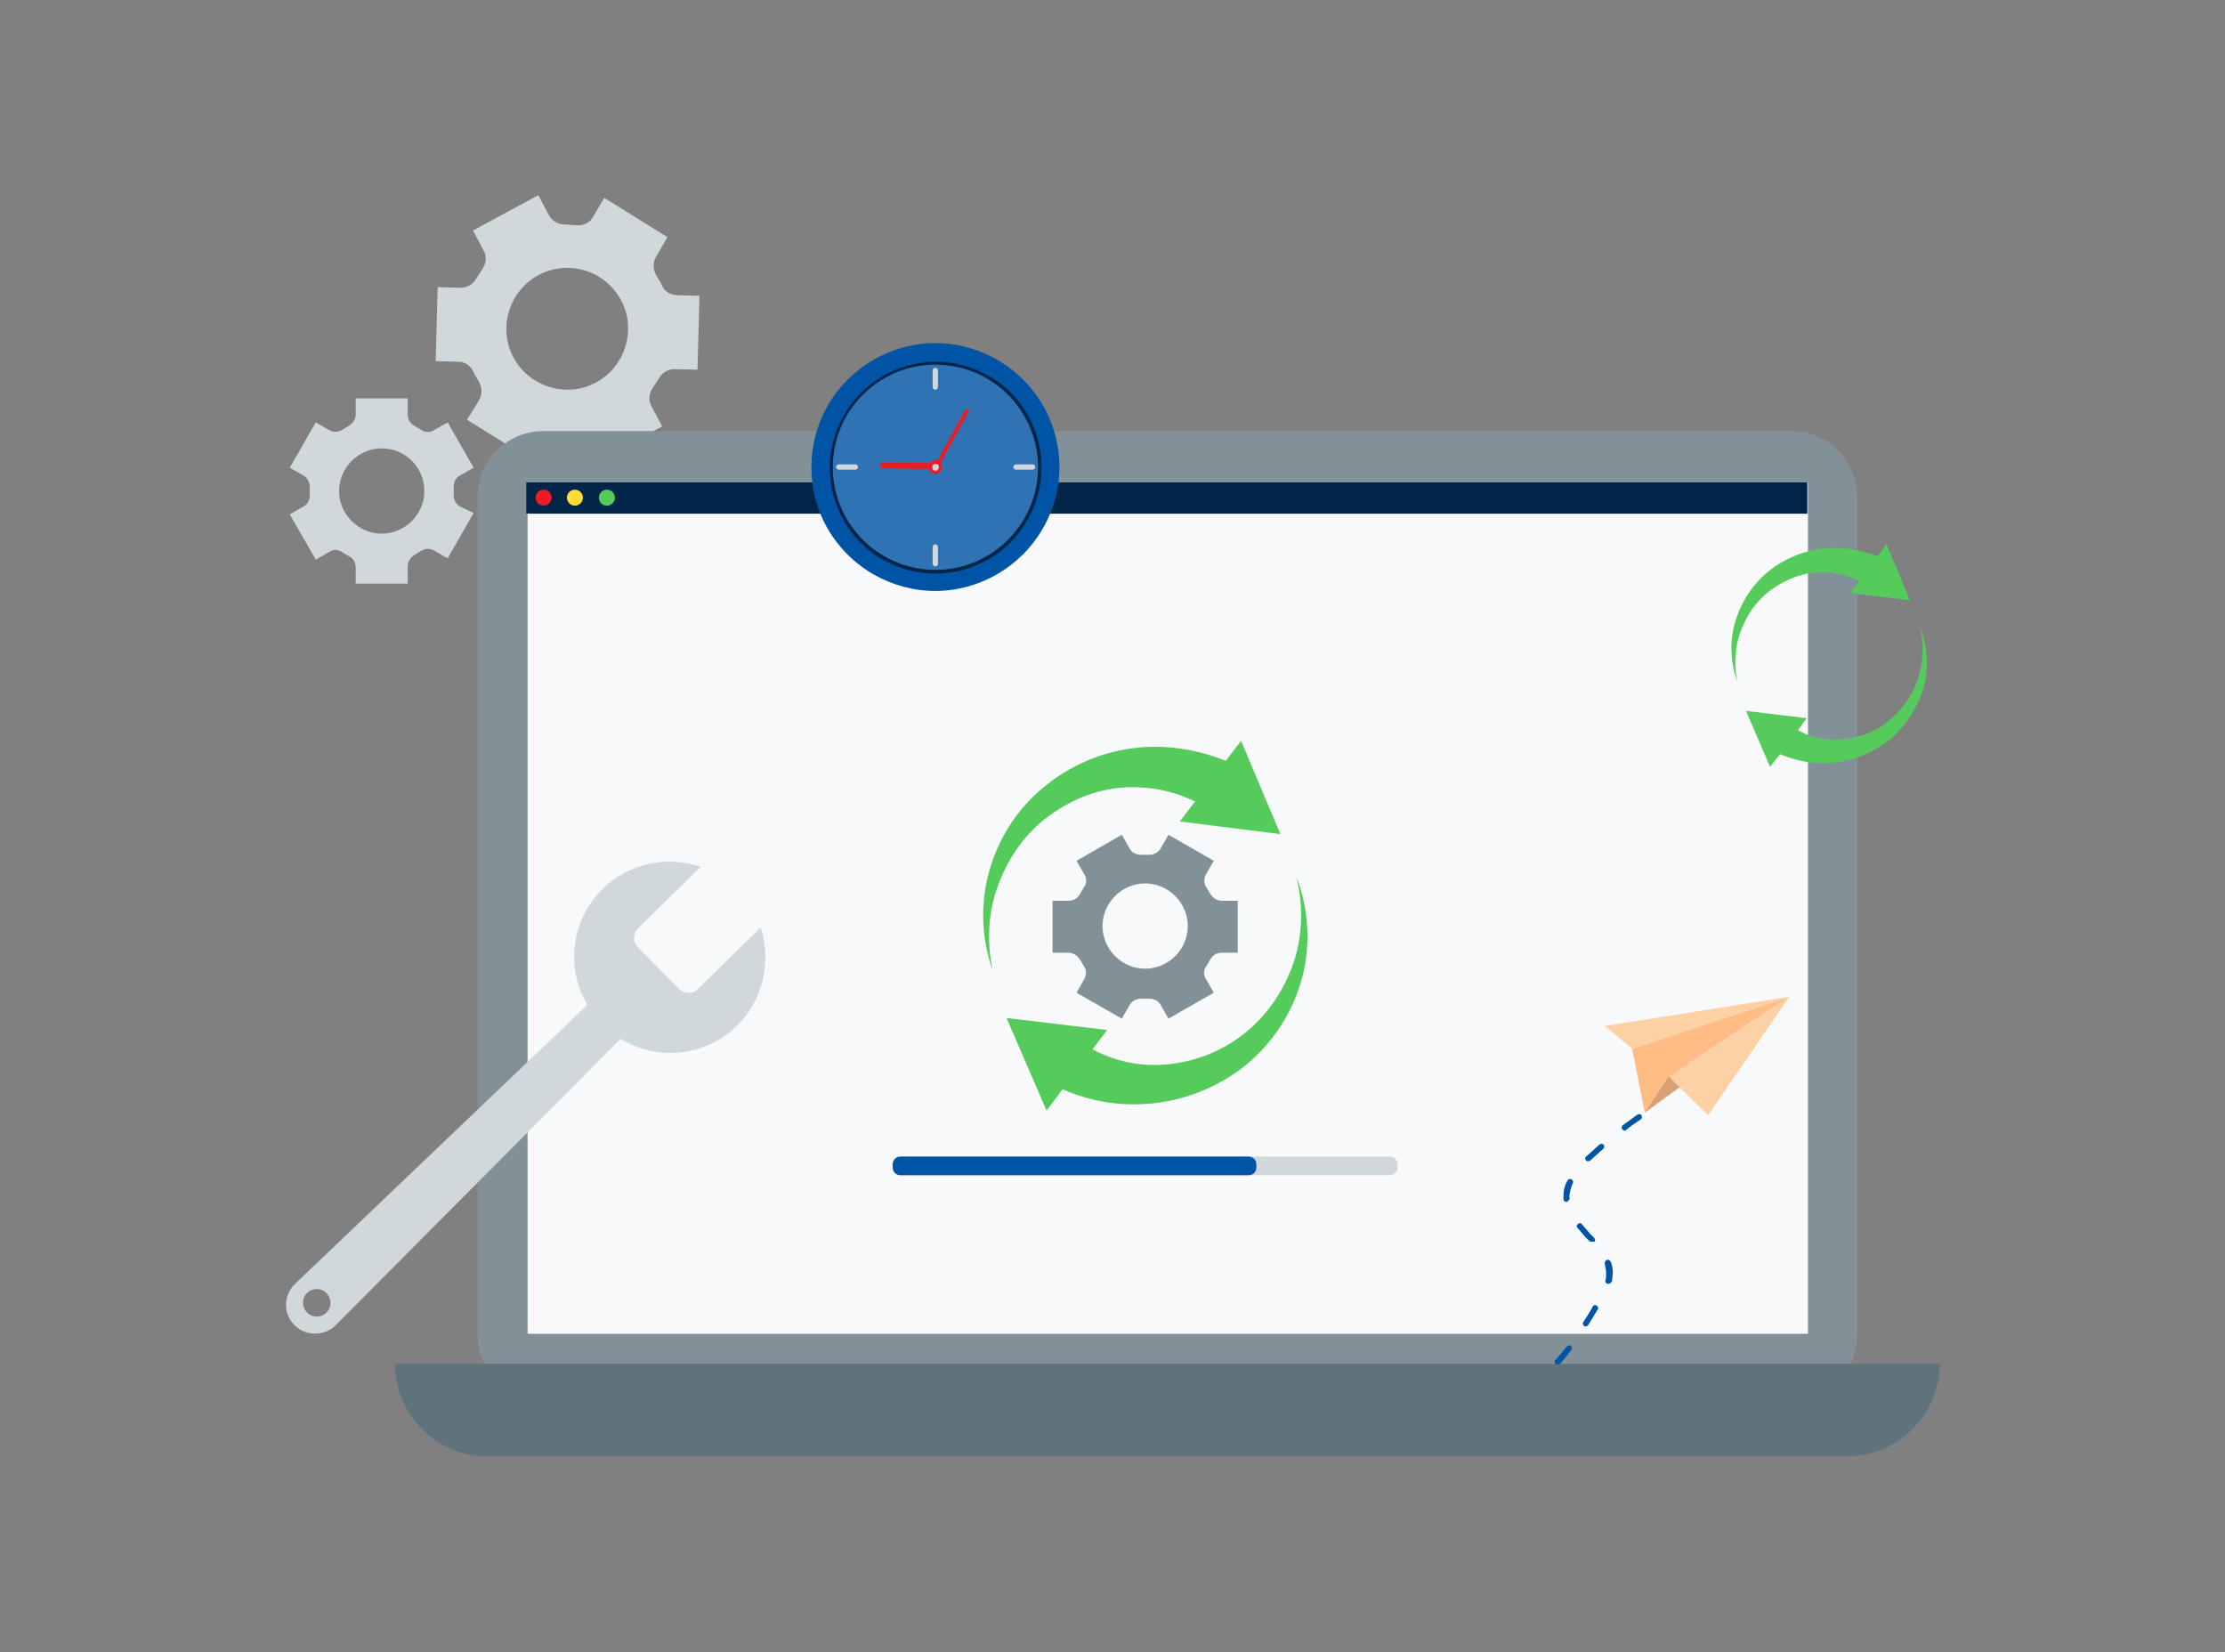 <svg width="334" height="248" viewBox="0 0 334 248" fill="none" xmlns="http://www.w3.org/2000/svg">
<rect x="0" y="0" width="334" height="248" fill="#808080" stroke="none"/>
<path d="M100.2 35.6L90.7 29.7L89 32.6C88.5 33.5 87.5 33.9 86.5 33.8C85.9 33.8 85.4 33.7 84.8 33.7C83.8 33.7 82.9 33.2 82.4 32.3L80.8 29.3L71 34.6L72.6 37.6C73.1 38.5 73 39.5 72.4 40.4C72.1 40.9 71.8 41.3 71.5 41.8C71 42.7 70.1 43.2 69.1 43.2L65.7 43.1L65.4 54.2L68.8 54.3C69.8 54.3 70.7 54.9 71.1 55.9C71.2 56.1 71.3 56.4 71.5 56.6C71.6 56.8 71.8 57.1 71.9 57.3C72.4 58.2 72.4 59.2 71.9 60.1L70.1 63L79.6 68.9L81.4 66C81.9 65.1 82.9 64.7 83.9 64.8C84.5 64.8 85 64.9 85.6 64.9C86.6 64.9 87.5 65.4 88 66.3L89.6 69.3L99.4 64L97.8 61C97.3 60.1 97.4 59.1 98 58.2C98.3 57.7 98.6 57.3 98.9 56.8C99.4 55.9 100.3 55.4 101.3 55.4L104.7 55.5L105 44.4L101.6 44.3C100.6 44.3 99.7 43.7 99.3 42.7C99.2 42.5 99.1 42.2 98.9 42C98.8 41.8 98.6 41.5 98.5 41.3C98 40.4 98 39.4 98.5 38.5L100.2 35.6ZM93.2 45C95.6 49.4 93.9 55 89.5 57.4C85.1 59.8 79.5 58.1 77.1 53.7C74.7 49.3 76.4 43.7 80.8 41.3C85.3 38.9 90.8 40.6 93.2 45Z" fill="#D1D8DB"/>
<path d="M71.1 70.2L67.2 63.4L65.1 64.6C64.5 65 63.7 64.9 63.2 64.5C62.9 64.3 62.5 64.1 62.2 63.9C61.6 63.6 61.2 63 61.2 62.2V59.8H53.4V62.2C53.4 62.9 53 63.5 52.4 63.9C52.1 64.1 51.7 64.3 51.4 64.5C50.8 64.9 50.1 64.9 49.5 64.6L47.4 63.4L43.5 70.2L45.6 71.4C46.2 71.8 46.5 72.4 46.5 73.1C46.5 73.3 46.5 73.5 46.5 73.7C46.5 73.9 46.5 74.1 46.5 74.3C46.5 75 46.2 75.7 45.6 76L43.5 77.2L47.4 84L49.5 82.8C50.1 82.4 50.9 82.5 51.4 82.9C51.7 83.1 52.1 83.3 52.4 83.5C53 83.8 53.4 84.4 53.4 85.2V87.6H61.2V85C61.2 84.3 61.6 83.7 62.2 83.3C62.5 83.1 62.9 82.9 63.2 82.7C63.8 82.3 64.5 82.3 65.1 82.6L67.2 83.8L71.1 77L69 76C68.4 75.6 68.1 75 68.1 74.3C68.1 74.1 68.1 73.9 68.1 73.7C68.1 73.5 68.1 73.3 68.1 73.1C68.1 72.4 68.4 71.7 69 71.4L71.1 70.2ZM63.7 73.7C63.7 77.2 60.8 80.1 57.3 80.1C53.8 80.1 50.9 77.2 50.9 73.7C50.9 70.2 53.8 67.3 57.3 67.3C60.8 67.3 63.7 70.1 63.7 73.7Z" fill="#D1D8DB"/>
<path d="M268.8 210.3H81.6C76.2 210.3 71.7 205.9 71.7 200.4V74.6C71.7 69.1 76.1 64.7 81.6 64.7H268.9C274.4 64.7 278.8 69.1 278.8 74.6V200.4C278.7 205.8 274.3 210.3 268.8 210.3Z" fill="#829198"/>
<path d="M277.2 218.6H73.2C65.5 218.6 59.3 212.4 59.3 204.7H291.2C291.1 212.4 284.9 218.6 277.2 218.6Z" fill="#5F737C"/>
<path d="M271.4 72.4H79.2V200.2H271.4V72.4Z" fill="#F8F9FA"/>
<path d="M271.3 72.4H79V77.1H271.3V72.4Z" fill="#002548"/>
<path d="M81.599 75.9C82.262 75.9 82.799 75.363 82.799 74.7C82.799 74.037 82.262 73.5 81.599 73.5C80.937 73.5 80.399 74.037 80.399 74.7C80.399 75.363 80.937 75.9 81.599 75.9Z" fill="#EC1C24"/>
<path d="M86.3 75.9C86.962 75.9 87.5 75.363 87.5 74.7C87.5 74.037 86.962 73.5 86.3 73.5C85.637 73.5 85.1 74.037 85.1 74.7C85.1 75.363 85.637 75.9 86.3 75.9Z" fill="#FFDC33"/>
<path d="M91.099 75.9C91.762 75.9 92.299 75.363 92.299 74.7C92.299 74.037 91.762 73.5 91.099 73.5C90.437 73.5 89.899 74.037 89.899 74.7C89.899 75.363 90.437 75.9 91.099 75.9Z" fill="#54CB5A"/>
<path d="M274.2 85.9C275.9 86 277.6 86.4 279.1 87.2L277.7 89L286.7 90.1L283.2 81.7L281.8 83.5C279.3 82.5 276.6 82.1 274 82.3C270.8 82.6 267.7 83.9 265.3 85.9C262.9 87.9 261.2 90.7 260.4 93.6C259.6 96.5 259.8 99.6 260.8 102.3C260.2 99.5 260.5 96.5 261.6 94C262.7 91.4 264.5 89.3 266.8 87.9C269.1 86.5 271.7 85.7 274.2 85.9Z" fill="#54CB5A"/>
<path d="M288.8 103C289.6 100 289.3 96.8 288.2 94C288.9 96.9 288.7 100 287.6 102.7C286.5 105.4 284.6 107.6 282.3 109.1C280 110.5 277.2 111.2 274.6 111C272.9 110.9 271.3 110.4 269.9 109.6L271.2 107.8L262.1 106.7L265.7 115.1L267.2 113.2C269.6 114.2 272.1 114.7 274.6 114.5C278 114.3 281.2 113 283.7 111C286.2 108.9 288 106 288.8 103Z" fill="#54CB5A"/>
<path d="M171.2 118.2C174.1 118.3 176.9 119.1 179.4 120.3L177.1 123.3L192.2 125.2L186.3 111.2L184 114.2C179.8 112.5 175.3 111.8 171 112.2C165.6 112.7 160.5 114.9 156.5 118.3C152.5 121.6 149.7 126.2 148.4 131.1C147.1 136 147.4 141.1 149 145.6C148 140.9 148.4 136 150.3 131.7C152.1 127.4 155.1 123.8 158.9 121.5C162.6 119.1 167 117.9 171.2 118.2Z" fill="#54CB5A"/>
<path d="M195.501 146.6C196.801 141.6 196.401 136.2 194.601 131.6C195.801 136.5 195.501 141.6 193.601 146C191.801 150.4 188.601 154.2 184.701 156.6C180.801 159 176.201 160.1 171.901 159.8C169.101 159.6 166.401 158.8 164.001 157.5L166.201 154.6L151.101 152.8L157.101 166.7L159.501 163.5C163.401 165.2 167.701 166 171.901 165.7C177.501 165.4 182.901 163.2 187.101 159.8C191.201 156.4 194.201 151.7 195.501 146.6Z" fill="#54CB5A"/>
<path d="M208.601 176.4H135.301C134.601 176.4 134.101 175.9 134.101 175.2V174.8C134.101 174.1 134.601 173.6 135.301 173.6H208.601C209.301 173.6 209.801 174.1 209.801 174.8V175.2C209.801 175.9 209.201 176.4 208.601 176.4Z" fill="#D1D8DB"/>
<path d="M187.4 176.4H135.2C134.5 176.4 134 175.9 134 175.2V174.8C134 174.1 134.5 173.6 135.2 173.6H187.4C188.1 173.6 188.6 174.1 188.6 174.8V175.2C188.6 175.9 188.1 176.4 187.4 176.4Z" fill="#0054A5"/>
<path d="M175.4 152.9L182.2 149L181 146.9C180.6 146.3 180.7 145.5 181.1 145C181.3 144.7 181.5 144.3 181.7 144C182 143.4 182.6 143 183.4 143H185.8V135.2H183.4C182.7 135.2 182.1 134.8 181.7 134.2C181.5 133.9 181.3 133.5 181.1 133.2C180.7 132.6 180.7 131.9 181 131.3L182.2 129.2L175.4 125.3L174.2 127.4C173.8 128 173.2 128.3 172.5 128.3C172.3 128.3 172.1 128.3 171.9 128.3C171.7 128.3 171.5 128.3 171.3 128.3C170.6 128.3 169.9 128 169.6 127.4L168.4 125.3L161.6 129.2L162.8 131.3C163.2 131.9 163.1 132.7 162.7 133.2C162.5 133.5 162.3 133.9 162.1 134.2C161.8 134.8 161.2 135.2 160.4 135.2H158V143H160.4C161.1 143 161.7 143.4 162.1 144C162.3 144.3 162.5 144.7 162.7 145C163.1 145.6 163.1 146.3 162.8 146.9L161.6 149L168.4 152.9L169.6 150.8C170 150.2 170.6 149.9 171.3 149.9C171.5 149.9 171.7 149.9 171.9 149.9C172.1 149.9 172.3 149.9 172.5 149.9C173.2 149.9 173.9 150.2 174.2 150.8L175.4 152.9ZM171.9 145.4C168.4 145.4 165.5 142.5 165.5 139C165.5 135.5 168.4 132.6 171.9 132.6C175.4 132.6 178.3 135.5 178.3 139C178.3 142.5 175.4 145.4 171.9 145.4Z" fill="#829198"/>
<path d="M114.2 139.2L104.7 148.5C104 149.2 102.8 149.2 102 148.5L95.7 142.1C95 141.4 95 140.2 95.7 139.4L105.2 130.1C100.2 128.4 94.5 129.5 90.5 133.4C85.7 138.1 84.9 145.2 88.1 150.7C88.1 150.7 88.1 150.8 88.2 150.8L44.3 192.7C42.5 194.4 42.5 197.2 44.2 198.9C45.9 200.6 48.7 200.6 50.4 198.9L93.2 155.9C93.2 155.9 93.3 155.9 93.3 156C98.8 159.3 105.9 158.6 110.7 153.9C114.6 150 115.8 144.3 114.2 139.2ZM49.2 196.8C48.5 197.7 47.2 197.9 46.3 197.2C45.4 196.5 45.2 195.2 45.9 194.3C46.6 193.4 47.9 193.2 48.8 193.9C49.7 194.6 49.9 195.9 49.2 196.8Z" fill="#D1D8DB"/>
<path d="M233.801 204.8C233.701 204.8 233.601 204.8 233.501 204.7C233.301 204.5 233.301 204.2 233.501 204.1C234.101 203.5 234.601 202.8 235.201 202.1C235.401 201.9 235.601 201.9 235.801 202C236.001 202.2 236.001 202.4 235.901 202.6C235.301 203.4 234.701 204.1 234.201 204.7C234.001 204.8 233.901 204.8 233.801 204.8ZM238.001 199.1C237.901 199.1 237.801 199.1 237.801 199C237.601 198.9 237.501 198.6 237.701 198.4C238.201 197.6 238.701 196.9 239.101 196.1C239.201 195.9 239.501 195.8 239.701 196C239.901 196.1 240.001 196.4 239.801 196.6C239.301 197.4 238.901 198.1 238.401 198.9C238.301 199 238.201 199.1 238.001 199.1ZM241.401 192.7H241.301C241.101 192.6 240.901 192.4 241.001 192.2C241.101 191.8 241.101 191.5 241.101 191.1C241.101 190.6 241.001 190.2 240.901 189.7C240.801 189.5 241.001 189.2 241.201 189.1C241.401 189 241.701 189.2 241.801 189.4C242.001 189.9 242.101 190.5 242.101 191C242.101 191.4 242.001 191.8 242.001 192.3C241.801 192.6 241.601 192.7 241.401 192.7ZM238.901 186.4C238.801 186.4 238.701 186.3 238.601 186.3L238.001 185.7C237.601 185.2 237.201 184.8 236.801 184.3C236.601 184.1 236.701 183.8 236.901 183.7C237.101 183.5 237.401 183.6 237.501 183.8C237.901 184.3 238.301 184.7 238.701 185.2L239.301 185.8C239.501 186 239.501 186.3 239.301 186.4C239.101 186.3 239.001 186.4 238.901 186.4ZM235.101 180.4C234.901 180.4 234.701 180.2 234.701 180C234.701 179.8 234.701 179.7 234.701 179.5C234.701 179.4 234.701 179.3 234.701 179.3C234.701 178.6 234.901 177.9 235.301 177.2C235.401 177 235.701 176.9 235.901 177C236.101 177.1 236.201 177.4 236.101 177.6C235.801 178.2 235.701 178.8 235.601 179.4C235.601 179.5 235.601 179.5 235.601 179.6C235.601 179.7 235.601 179.9 235.601 180C235.501 180.1 235.401 180.4 235.101 180.4ZM238.401 174.3C238.301 174.3 238.201 174.3 238.101 174.2C237.901 174 237.901 173.7 238.101 173.6C238.801 173 239.401 172.4 240.101 171.8C240.301 171.6 240.601 171.7 240.701 171.8C240.901 172 240.801 172.3 240.701 172.4C240.001 173 239.401 173.6 238.701 174.2C238.601 174.3 238.501 174.3 238.401 174.3ZM243.901 169.7C243.801 169.7 243.601 169.6 243.501 169.5C243.401 169.3 243.401 169 243.601 168.9C244.301 168.4 245.101 167.8 245.801 167.3C246.001 167.2 246.301 167.2 246.401 167.4C246.501 167.6 246.501 167.9 246.301 168C245.601 168.5 244.801 169 244.101 169.6C244.101 169.7 244.001 169.7 243.901 169.7Z" fill="#0054A5"/>
<path d="M246.9 167L255.7 160.6L251.5 158.6L247.8 162.9L246.9 167Z" fill="#FFBC85"/>
<path opacity="0.19" d="M246.9 167L255.7 160.6L251.5 158.6L247.8 162.9L246.9 167Z" fill="#2D2F31"/>
<path d="M245 157.4L246.9 167L250.5 161.6L268.6 149.6L245 157.4Z" fill="#FFBC85"/>
<path d="M240.9 154L245 157.4L268.6 149.6L240.9 154Z" fill="#FDD1A3"/>
<path d="M250.5 161.6L256.4 167.4L268.6 149.6L250.5 161.6Z" fill="#FDD1A3"/>
<path d="M140.4 86.8C137.5 86.8 134.6 86 132.1 84.6C128.2 82.4 125.5 78.8 124.3 74.5C123.1 70.2 123.7 65.7 126 61.8C129 56.6 134.5 53.4 140.5 53.4C143.4 53.4 146.3 54.2 148.8 55.6C156.8 60.2 159.5 70.5 154.9 78.4C151.9 83.6 146.4 86.8 140.4 86.8Z" fill="#002548"/>
<path d="M155.771 71.355C156.444 62.876 150.117 55.456 141.638 54.783C133.159 54.109 125.74 60.437 125.066 68.916C124.393 77.394 130.72 84.814 139.199 85.487C147.678 86.161 155.097 79.833 155.771 71.355Z" fill="#0054A5"/>
<g opacity="0.19">
<path d="M155.771 71.355C156.444 62.876 150.117 55.456 141.638 54.783C133.159 54.109 125.74 60.437 125.066 68.916C124.393 77.394 130.72 84.814 139.199 85.487C147.678 86.161 155.097 79.833 155.771 71.355Z" fill="#F8F9FA"/>
</g>
<path d="M158.4 65.3C157.1 60.5 154 56.5 149.7 54C146.9 52.4 143.7 51.5 140.4 51.5C133.8 51.5 127.6 55.1 124.3 60.8C121.8 65.1 121.2 70.1 122.4 74.9C123.7 79.7 126.8 83.7 131.1 86.2C133.9 87.8 137.1 88.7 140.4 88.7C147 88.7 153.2 85.1 156.5 79.4C159 75.1 159.7 70.1 158.4 65.3ZM154.2 78.1C151.3 83.2 145.9 86.1 140.4 86.1C137.7 86.1 135 85.4 132.5 84C124.9 79.6 122.3 69.9 126.7 62.3C129.6 57.2 135 54.3 140.5 54.3C143.2 54.3 145.9 55 148.4 56.4C156 60.7 158.6 70.5 154.2 78.1Z" fill="#0054A5"/>
<path d="M140.4 58.5C140.2 58.5 140 58.3 140 58.1V55.6C140 55.4 140.2 55.2 140.4 55.2C140.6 55.2 140.8 55.4 140.8 55.6V58.1C140.8 58.3 140.6 58.5 140.4 58.5Z" fill="#D1D8DB"/>
<path d="M128.4 70.5H125.9C125.7 70.5 125.5 70.3 125.5 70.1C125.5 69.9 125.7 69.7 125.9 69.7H128.4C128.6 69.7 128.8 69.9 128.8 70.1C128.8 70.3 128.6 70.5 128.4 70.5Z" fill="#D1D8DB"/>
<path d="M140.4 85C140.2 85 140 84.8 140 84.6V82.1C140 81.9 140.2 81.7 140.4 81.7C140.6 81.7 140.8 81.9 140.8 82.1V84.6C140.8 84.9 140.6 85 140.4 85Z" fill="#D1D8DB"/>
<path d="M155 70.5H152.5C152.3 70.5 152.1 70.3 152.1 70.1C152.1 69.9 152.3 69.7 152.5 69.7H155C155.2 69.7 155.4 69.9 155.4 70.1C155.4 70.3 155.2 70.5 155 70.5Z" fill="#D1D8DB"/>
<path d="M140.4 70.4L132.5 70.3C132.3 70.3 132 70.1 132.1 69.8C132.1 69.6 132.3 69.4 132.6 69.4L140.5 69.5C140.8 69.5 141 69.7 140.9 70C140.9 70.2 140.6 70.4 140.4 70.4Z" fill="#EC1C24"/>
<path d="M140.4 70.5H140.3C140.2 70.4 140.1 70.2 140.2 70.1L144.9 61.5C145 61.4 145.2 61.3 145.3 61.4C145.4 61.5 145.5 61.7 145.4 61.8L140.7 70.4C140.6 70.5 140.5 70.5 140.4 70.5Z" fill="#EC1C24"/>
<path d="M140.9 71C140.4 71.3 139.8 71.1 139.5 70.6C139.2 70.1 139.4 69.5 139.9 69.2C140.4 68.9 141 69.1 141.3 69.6C141.6 70.1 141.4 70.7 140.9 71Z" fill="#EC1C24"/>
<path d="M140.7 70.6C140.5 70.7 140.1 70.7 140 70.4C139.9 70.2 139.9 69.8 140.2 69.7C140.4 69.6 140.8 69.6 140.9 69.9C141 70.1 140.9 70.4 140.7 70.6Z" fill="#D1D8DB"/>
</svg>
